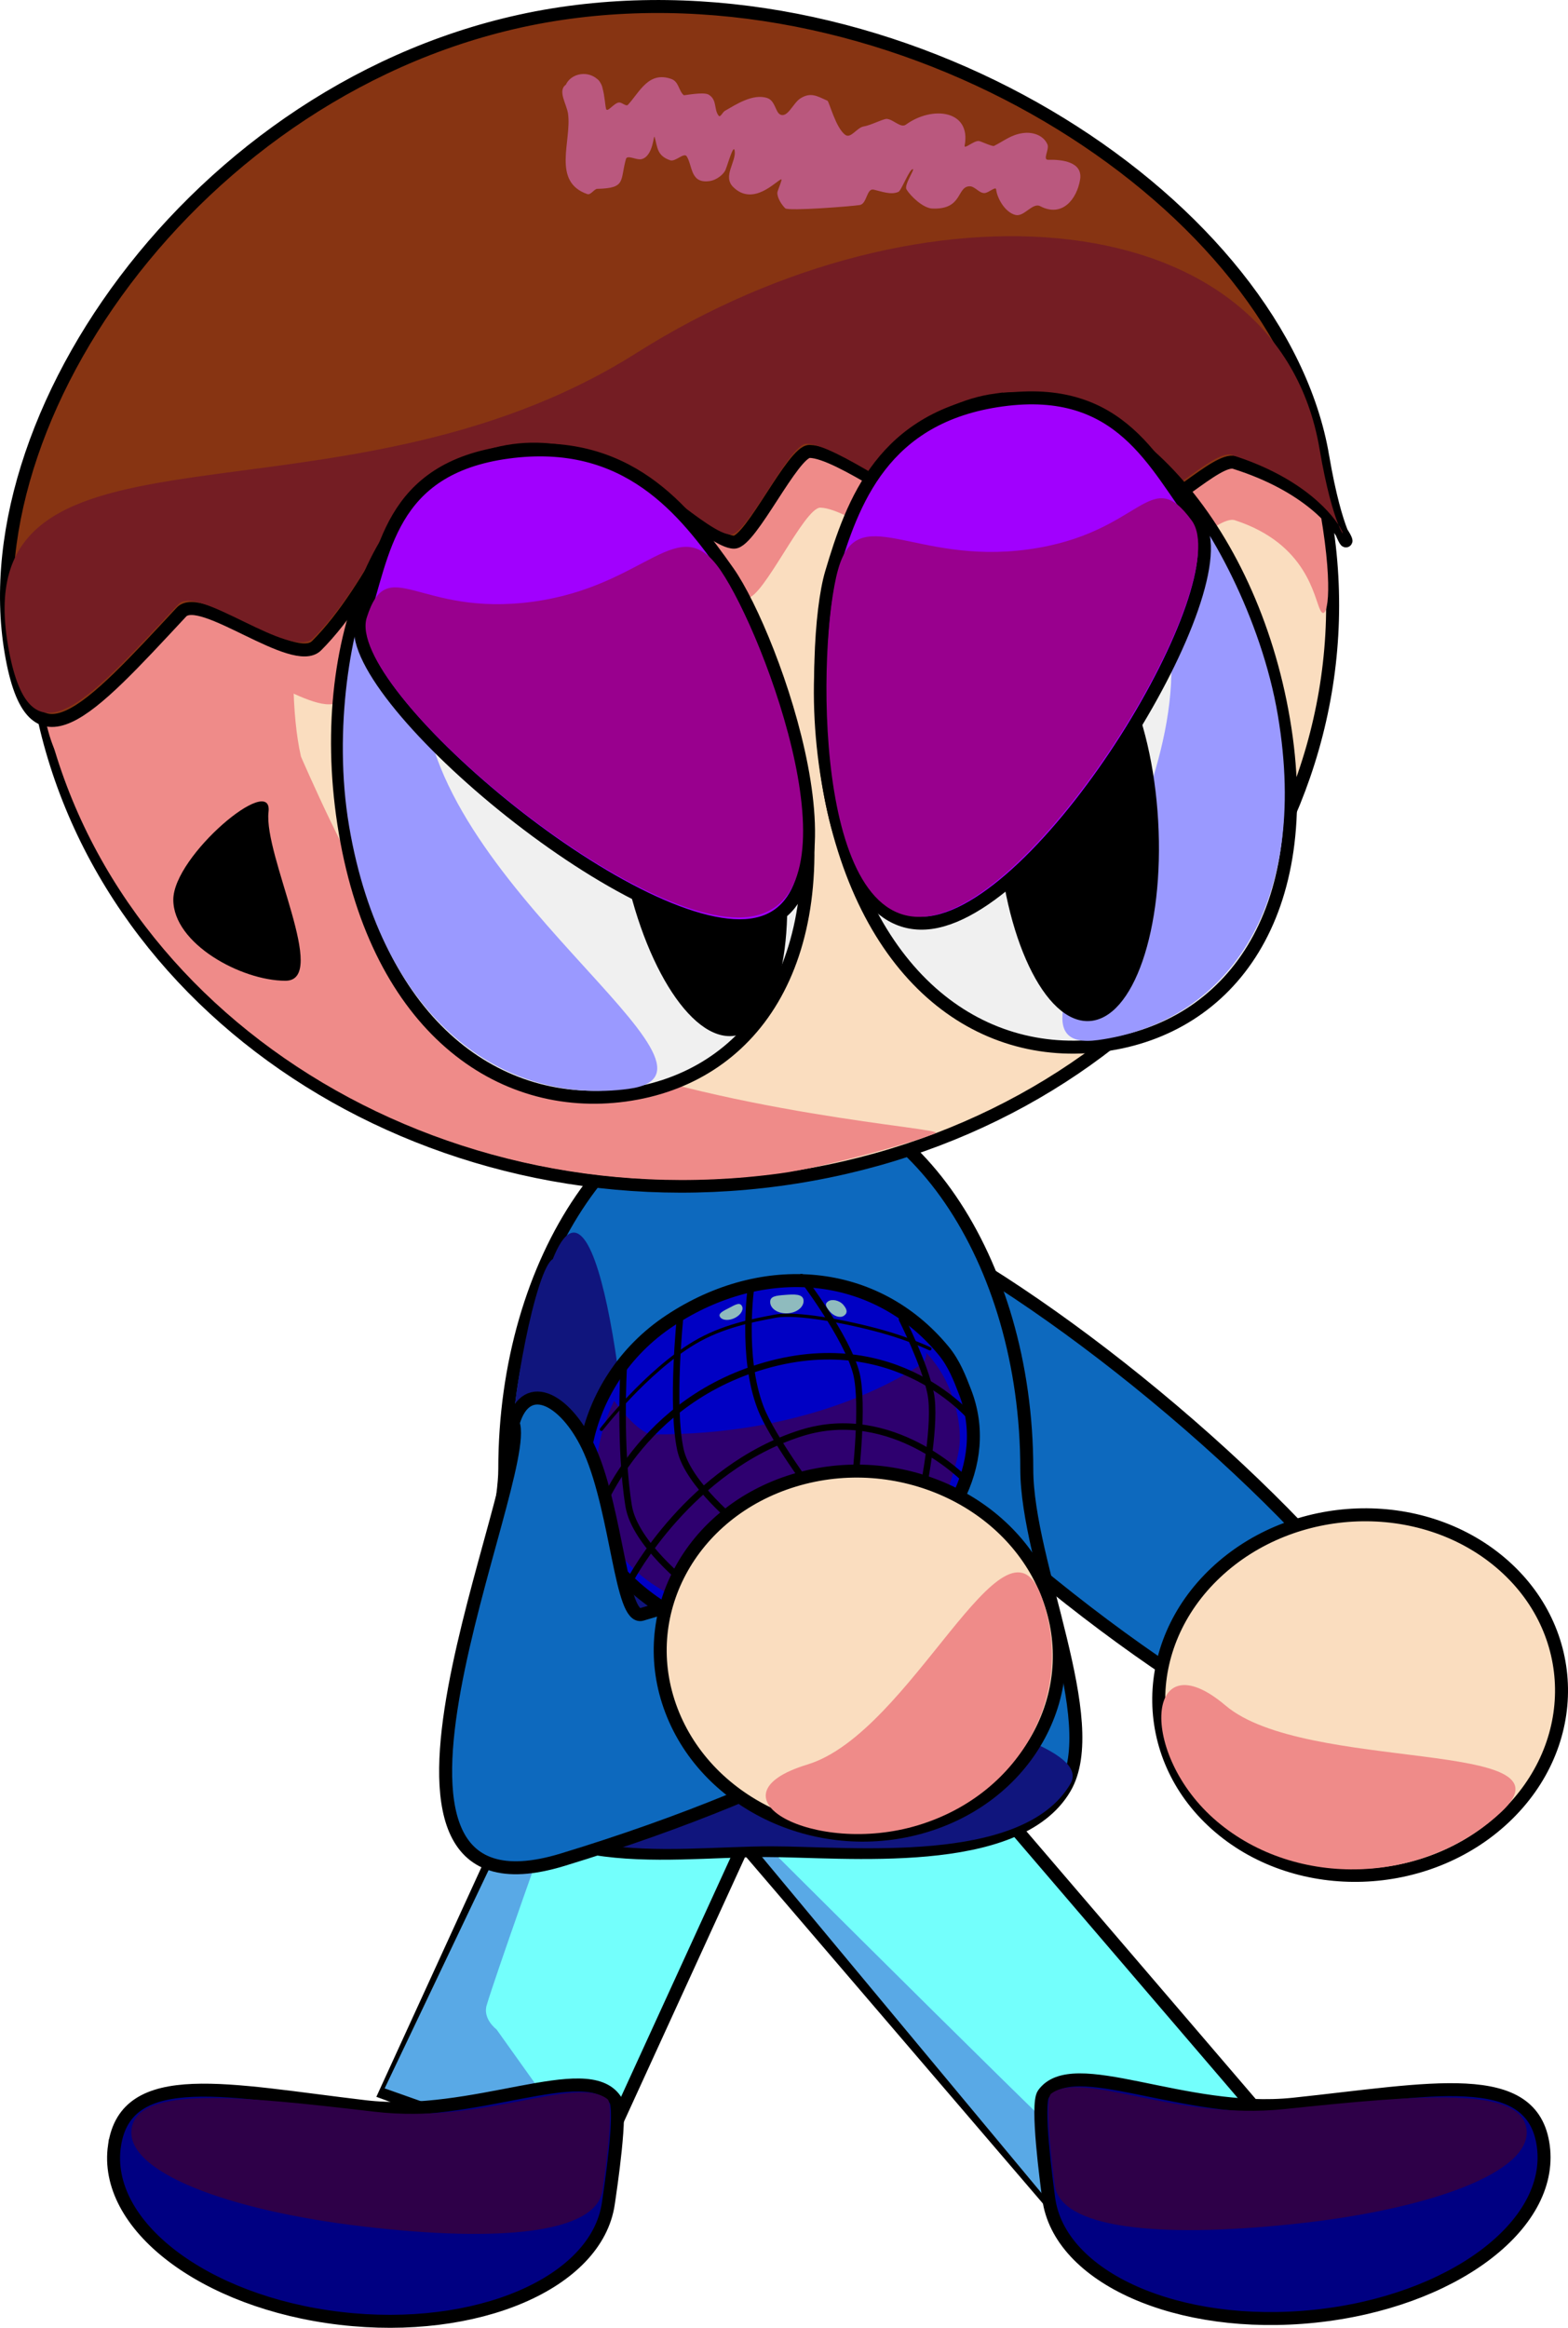 <svg version="1.1" xmlns="http://www.w3.org/2000/svg" xmlns:xlink="http://www.w3.org/1999/xlink" width="241.731" height="358.699" viewBox="0,0,241.731,358.699"><g transform="translate(-181.861,-2.117)"><g data-paper-data="{&quot;isPaintingLayer&quot;:true}" fill-rule="nonzero" stroke-linejoin="miter" stroke-miterlimit="10" stroke-dasharray="" stroke-dashoffset="0" style="mix-blend-mode: normal"><g stroke="#000000" stroke-linecap="butt"><path d="M362.557,219.383c28.635,24.27 46.505,48.98 39.913,55.191c-6.592,6.211 -35.148,-8.428 -63.783,-32.698c-28.635,-24.27 -46.505,-48.98 -39.913,-55.191c6.592,-6.211 35.148,8.428 63.783,32.698z" fill="#0d69be" stroke-width="2"/><path d="M413.194,242.919c12.291,10.417 12.562,27.996 0.605,39.262c-11.957,11.267 -31.613,11.955 -43.904,1.538c-12.291,-10.417 -12.562,-27.996 -0.605,-39.262c11.957,-11.267 31.613,-11.955 43.904,-1.538z" fill="#faddbf" stroke-width="2"/><path d="M370.798,264.927c12.291,10.417 54.543,5.06 42.586,16.327c-11.957,11.267 -31.613,11.955 -43.904,1.538c-12.291,-10.417 -10.973,-28.282 1.317,-17.865z" fill="#ef8b89" stroke-width="0"/></g><g stroke="#000000" stroke-linecap="butt"><path d="M354.294,353.729l-68.588,-80.046l27.72,-18.97l68.588,80.046z" fill="#73fffc" stroke-width="2"/><path d="M353.543,353.419l-66.255,-79.631c0,0 53.914,53.866 61.797,61.019c1.743,1.581 4.379,0.721 4.379,0.721l26.945,-0.932z" fill="#59a9e6" stroke-width="0"/></g><g stroke="#000000" stroke-linecap="butt"><path d="M241.241,324.658l42.726,-93.309l32.313,11.817l-42.726,93.309z" fill="#73fffc" stroke-width="2"/><path d="M241.161,323.923l43.502,-91.3c0,0 -24.838,68.778 -27.77,78.469c-0.648,2.142 1.513,3.742 1.513,3.742l14.495,20.321z" fill="#59a9e6" stroke-width="0"/></g><g stroke="#000000" stroke-linecap="butt"><path d="M340.155,228.5c0,14.603 11.894,38.874 5.86,49.153c-7.38,12.571 -33.872,9.623 -46.098,9.623c-16.175,0 -39,4.412 -45.393,-15.692c-2.391,-7.518 5.155,-34.249 5.155,-43.084c0,-32.461 18.015,-58.776 40.238,-58.776c22.223,0 40.238,26.315 40.238,58.776z" fill="#0d69be" stroke-width="2"/><path d="M279.467,244.98c0,14.603 73.447,21.74 67.413,32.019c-7.38,12.571 -33.872,9.623 -46.098,9.623c-16.175,0 -39,4.412 -45.393,-15.692c-2.391,-7.518 5.155,-34.249 5.155,-43.084c0,-10 3.964,-30.256 6.534,-31.705c7.037,-17.736 12.389,26.597 12.389,48.839z" fill="#10157d" stroke-width="0"/></g><g stroke-linecap="butt"><g stroke="#000000"><g><path d="M187.836,108.7c-8.311,-48.943 29.349,-94.64 84.114,-102.067c54.766,-7.427 105.899,26.228 114.209,75.172c8.311,48.943 -29.349,94.64 -84.114,102.067c-54.766,7.427 -105.899,-26.228 -114.209,-75.172z" fill="#faddbf" stroke-width="2"/><path d="M187.952,107.754c-2.674,-15.747 2.849,-44.272 7.555,-48.349c0.538,-0.466 5.19,-10.239 12.799,-18.458c9.458,-10.216 22.256,-19.237 23.005,-19.128c9.784,1.424 -8.995,70.62 -3.053,96.877c0.014,0.063 8.658,19.908 10.63,20.11c4.22,4.503 14.066,18.588 28.07,24.33c26.098,10.7 60.779,12.817 59.132,13.581c-2.633,1.223 -16.834,5.246 -23.93,6.208c-54.766,7.427 -105.899,-26.228 -114.209,-75.172z" fill="#ef8b89" stroke-width="0"/><path d="M385.466,81.408c2.065,12.159 0.931,16.611 -0.044,14.761c-0.995,-1.887 -1.962,-10.235 -13.186,-13.888c-2.72,-0.885 -10.831,8.185 -14.242,7.333c-2.142,-0.535 -11.934,-9.27 -14.294,-9.674c-1.65,-0.282 -13.084,10.739 -14.802,10.49c-4.285,-0.622 -16.052,-9.994 -20.559,-10.087c-2.482,-0.051 -8.76,13.868 -11.274,13.938c-3.242,0.089 -13.928,-11.025 -17.132,-10.591c-8.521,1.156 -7.509,8.521 -12.573,15.634c-3.291,4.623 -18.691,-11.432 -21.559,-6.297c-3.562,6.377 -7.114,12.541 -11.439,16.979c-3.393,3.482 -17.435,-8.44 -20.336,-5.245c-14.008,15.425 -22.345,25.121 -25.572,6.113c-6.49,-38.221 49.207,-15.462 94.288,-44.606c43.152,-27.896 96.234,-23.082 102.724,15.139z" fill="#ef8b89" stroke-width="0"/></g><path d="M385.785,72.472c4.171,24.564 9.193,8.079 -13.574,0.92c-2.786,-0.876 -11.146,8.227 -14.64,7.387c-2.195,-0.528 -12.201,-9.234 -14.62,-9.629c-1.691,-0.276 -13.468,10.791 -15.229,10.548c-4.393,-0.607 -16.421,-9.944 -21.044,-10.021c-2.546,-0.043 -9.046,13.907 -11.625,13.985c-3.325,0.101 -14.239,-10.983 -17.527,-10.537c-8.745,1.186 -7.74,8.552 -12.965,15.688c-3.395,4.637 -19.122,-11.373 -22.087,-6.225c-3.682,6.393 -7.352,12.573 -11.808,17.029c-3.495,3.496 -17.847,-8.384 -20.837,-5.177c-14.436,15.483 -23.03,25.214 -26.257,6.206c-6.49,-38.221 32.225,-91.322 85.979,-98.612c53.754,-7.29 109.745,30.218 116.235,68.439z" fill="#873412" stroke-width="2"/><path d="M385.289,71.295c4.171,24.564 9.193,8.079 -13.574,0.92c-2.786,-0.876 -11.146,8.227 -14.64,7.387c-2.195,-0.528 -12.201,-9.234 -14.62,-9.629c-1.691,-0.276 -13.468,10.791 -15.229,10.548c-4.393,-0.607 -16.421,-9.944 -21.044,-10.021c-2.546,-0.043 -9.046,13.907 -11.625,13.985c-3.325,0.101 -14.239,-10.983 -17.527,-10.537c-8.745,1.186 -7.74,8.552 -12.965,15.688c-3.395,4.637 -19.122,-11.373 -22.087,-6.225c-3.682,6.393 -7.352,12.573 -11.808,17.029c-3.495,3.496 -17.847,-8.384 -20.837,-5.177c-14.436,15.483 -23.03,25.214 -26.257,6.206c-6.49,-38.221 50.541,-15.643 96.911,-44.962c44.385,-28.063 98.813,-23.432 105.303,14.789z" fill="#741d23" stroke-width="0"/></g><path d="M274.177,14.513c0.097,0.111 0.183,0.242 0.261,0.388c0.156,0.256 0.267,0.54 0.322,0.844c0.329,1.171 0.394,2.636 0.534,3.144c0.184,0.667 1.26,-0.971 2.029,-0.979c0.471,-0.005 1.061,0.671 1.358,0.345c1.808,-1.977 3.176,-5.223 6.689,-3.963c1.163,0.417 1.127,1.87 1.91,2.497c0.066,0.053 3.03,-0.557 3.821,-0.094c1.364,0.798 0.774,2.305 1.562,3.26c0.252,0.306 0.594,-0.554 0.953,-0.758c1.596,-0.907 4.322,-2.733 6.552,-1.964c1.175,0.405 1.25,2.12 1.922,2.502c1.178,0.669 2.021,-1.735 3.161,-2.454c1.577,-0.994 2.553,-0.377 4.167,0.353c0.278,0.126 1.287,4.247 2.783,5.283c0.841,0.582 1.781,-1.16 2.829,-1.319c1.046,-0.158 3.042,-1.202 3.554,-1.16c1.027,0.083 2.131,1.467 2.932,0.886c4.089,-2.967 10.094,-2.231 9.061,3.217c-0.131,0.689 1.445,-0.81 2.216,-0.691c0.299,0.046 2.061,0.878 2.312,0.752c1.639,-0.824 2.611,-1.723 4.473,-1.98c1.546,-0.213 3.163,0.364 3.767,1.759c0.318,0.733 -0.79,2.379 0.089,2.357c2.073,-0.051 5.392,0.275 4.939,3.052c-0.492,3.014 -2.761,5.879 -6.144,4.1c-1.174,-0.617 -2.476,1.666 -3.793,1.356c-1.687,-0.397 -2.875,-2.685 -3.001,-3.927c-0.058,-0.574 -1.19,0.562 -1.835,0.55c-0.868,-0.015 -1.463,-1.102 -2.329,-1.044c-1.937,0.131 -1.01,3.632 -5.699,3.426c-1.384,-0.061 -3.332,-1.882 -3.971,-2.97c-0.371,-0.632 1.223,-3.001 1.019,-3.086c-0.495,-0.207 -1.775,3.266 -2.249,3.483c-1.14,0.521 -2.582,-0.056 -3.822,-0.34c-1.096,-0.251 -1.014,2.16 -2.121,2.367c-0.978,0.183 -11.033,0.98 -11.515,0.507c-0.587,-0.577 -1.266,-1.67 -1.208,-2.437c0.021,-0.276 0.815,-2.081 0.606,-2.031c-0.742,0.177 -4.291,4.263 -7.408,1.203c-1.695,-1.664 0.499,-3.918 0.214,-5.618c-0.176,-1.049 -1,1.929 -1.393,2.93c-0.301,0.769 -1.448,1.593 -2.35,1.742c-3.119,0.515 -2.708,-2.281 -3.635,-3.776c-0.428,-0.69 -1.741,0.873 -2.564,0.589c-2.013,-0.695 -1.944,-1.95 -2.377,-3.531c-0.198,-0.724 -0.16,2.927 -2.055,3.362c-0.769,0.176 -2.185,-0.717 -2.381,-0.03c-0.95,3.347 0.091,4.503 -4.438,4.602c-0.437,0.01 -1.003,0.987 -1.503,0.815c-5.532,-1.909 -2.416,-8.16 -2.985,-12.372c-0.201,-1.486 -1.66,-3.55 -0.347,-4.479c0.378,-0.84 1.229,-1.484 2.303,-1.63c0.952,-0.129 1.867,0.163 2.508,0.72c0.101,0.069 0.193,0.148 0.274,0.241z" fill="#ba587e" stroke="none" stroke-width="0.5"/></g><g stroke="#000000" stroke-linecap="butt"><path d="M305.309,120.87c5.072,29.873 -7.724,47.371 -27.116,50.001c-19.392,2.63 -38.037,-10.605 -43.11,-40.477c-5.072,-29.873 6.536,-56.221 25.929,-58.851c19.392,-2.63 39.225,19.455 44.297,49.327z" fill="#f0f0f0" stroke-width="2"/><path d="M247.107,107.808c-0.021,30.215 51.076,59.463 31.683,62.093c-19.392,2.63 -38.037,-10.605 -43.11,-40.477c-5.072,-29.873 11.458,-65.297 11.427,-21.616z" fill="#9a99ff" stroke-width="0"/></g><path d="M302.213,130.1c2.81,16.55 -0.4,30.711 -7.17,31.629c-6.77,0.918 -14.536,-11.754 -17.346,-28.304c-2.81,-16.55 0.4,-30.711 7.17,-31.629c6.77,-0.918 14.536,11.754 17.346,28.304z" fill="#000000" stroke="none" stroke-width="0" stroke-linecap="butt"/><g stroke="#000000" stroke-linecap="butt"><path d="M294.112,90.249c7.036,9.993 21.952,51.913 3.564,54.407c-18.388,2.494 -63.666,-36.112 -60.054,-46.891c3.436,-10.256 4.143,-23.482 22.531,-25.975c18.388,-2.494 27.253,8.936 33.959,18.459z" fill="#a100fe" stroke-width="2"/><path d="M292.967,90.025c6.858,10.017 22.193,50.95 4.432,53.359c-17.761,2.409 -62.427,-35.35 -58.996,-46.104c3.264,-10.233 7.847,-0.035 25.608,-2.443c17.761,-2.409 22.42,-14.358 28.957,-4.812z" fill="#99008e" stroke-width="0"/></g><g data-paper-data="{&quot;index&quot;:null}" stroke="#000000" stroke-linecap="butt"><path d="M335.449,63.743c19.392,-2.63 39.225,19.455 44.297,49.327c5.072,29.873 -8.34,47.454 -27.732,50.084c-19.392,2.63 -37.421,-10.688 -42.494,-40.561c-5.072,-29.873 6.536,-56.221 25.929,-58.851z" fill="#f0f0f0" stroke-width="2"/><path d="M378.854,112.303c5.072,29.873 -8.34,47.454 -27.732,50.084c-19.392,2.63 19.695,-38.849 9.645,-67.698c-14.53,-41.707 13.015,-12.259 18.088,17.613z" fill="#9a99ff" stroke-width="0"/></g><path d="M346.3,98.915c6.838,-0.312 13.155,12.988 14.109,29.706c0.954,16.718 -3.817,30.523 -10.655,30.834c-6.838,0.312 -13.155,-12.988 -14.109,-29.706c-0.954,-16.718 3.817,-30.523 10.655,-30.834z" data-paper-data="{&quot;index&quot;:null}" fill="#000000" stroke="none" stroke-width="0" stroke-linecap="butt"/><g data-paper-data="{&quot;index&quot;:null}" stroke="#000000" stroke-linecap="butt"><path d="M310.048,90.382c3.243,-10.872 7.915,-24.138 26.303,-26.632c18.388,-2.494 23.453,9.95 30.139,18.833c7.027,9.336 -22.732,59.196 -41.12,61.69c-18.388,2.494 -18.724,-42.483 -15.322,-53.891z" fill="#a100fe" stroke-width="2"/><path d="M311.067,89.865c3.073,-10.849 11.489,-0.673 29.25,-3.082c17.761,-2.409 18.752,-13.362 25.266,-4.456c6.846,9.361 -22.918,58.573 -40.679,60.982c-17.761,2.409 -17.062,-42.06 -13.837,-53.444z" fill="#99008e" stroke-width="0"/></g><path d="M199.512,332.743c1.799,-12.234 17.618,-8.47 38.641,-6.001c16.82,1.976 34.12,-7.493 38.546,-1.087c1.106,1.601 -0.696,13.584 -1.056,16.03c-1.799,12.234 -20.3,20.15 -41.323,17.68c-21.023,-2.469 -36.607,-14.388 -34.808,-26.622z" data-paper-data="{&quot;index&quot;:null}" fill="#000082" stroke="#000000" stroke-width="2" stroke-linecap="butt"/><path d="M239.541,327.513c16.82,1.976 31.149,-5.685 35.966,-1.936c1.203,0.937 -0.574,12.749 -0.768,14.071c-0.973,6.617 -15.813,8.03 -36.836,5.561c-21.023,-2.469 -36.728,-8.456 -35.755,-15.073c0.973,-6.617 16.37,-5.093 37.394,-2.624z" data-paper-data="{&quot;index&quot;:null}" fill="#2e0048" stroke="#000000" stroke-width="0" stroke-linecap="butt"/><g><g><path d="M315.925,247.366c-14.368,9.481 -28.096,8.561 -39.251,-3.7c-8.725,-9.59 -5.884,-28.582 8.485,-38.063c14.368,-9.481 31.662,-8.071 42.165,4.642c1.643,1.988 2.498,4.258 3.301,6.326c4.333,11.151 -2.579,22.798 -14.701,30.797z" fill="#0000c4" stroke="#000000" stroke-width="2" stroke-linecap="butt"/><path d="M276.547,217.97c0,0 3.615,5.162 5.987,5.175c22.749,0.128 36.817,-7.788 41.247,-10.724c1.006,-0.667 0.877,-1.849 0.877,-1.849c0,0 1.69,1.65 3.006,4.3c1.401,2.82 2.426,6.744 2.114,9.984c-0.356,3.7 -3.707,11.997 -3.707,11.997l-17.409,15.785c0,0 -15.893,-0.896 -18.241,-1.821c-2.3,-0.906 -4.731,-2.567 -7.396,-4.24c-4.137,-2.598 -7.187,-6.552 -8.254,-9.446c-1.362,-3.693 -1.31,-8.627 -0.487,-12.597c0.766,-3.695 2.264,-6.564 2.264,-6.564z" fill="#2e006f" stroke="none" stroke-width="0" stroke-linecap="butt"/><path d="M295.897,237.188c0,0 -7.987,-6.338 -9.141,-11.694c-1.461,-6.78 -0.045,-20.439 -0.045,-20.439" fill="none" stroke="#000000" stroke-width="1" stroke-linecap="round"/><path d="M320.919,205.4c0,0 3.479,6.896 4.403,11.368c0.933,4.514 -1.097,14.618 -1.097,14.618" fill="none" stroke="#000000" stroke-width="1" stroke-linecap="round"/><path d="M288.041,246.43c0,0 -8.307,-6.396 -9.261,-12.248c-1.465,-8.98 -0.773,-21.234 -0.773,-21.234" fill="none" stroke="#000000" stroke-width="1" stroke-linecap="round"/><path d="M273.726,236.54c0,0 5.643,-17.6 25.104,-23.706c21.317,-6.688 33.132,8.195 33.132,8.195" fill="none" stroke="#000000" stroke-width="1" stroke-linecap="round"/><path d="M279.153,245.372c0,0 9.057,-17.004 26.217,-22.425c14.09,-4.451 25.354,7.253 25.354,7.253" fill="none" stroke="#000000" stroke-width="1" stroke-linecap="round"/><path d="M303.345,204.487c-1.419,0.109 -2.647,-0.617 -2.744,-1.621c-0.096,-1.004 0.84,-1.1 2.259,-1.209c1.419,-0.109 2.783,-0.189 2.879,0.815c0.096,1.004 -0.976,1.906 -2.395,2.015z" fill="#8fbbbe" stroke="none" stroke-width="0" stroke-linecap="butt"/><path d="M311.941,204.879c-0.573,0.378 -1.552,0.062 -2.186,-0.706c-0.634,-0.768 -0.775,-1.16 -0.202,-1.538c0.573,-0.378 1.724,-0.176 2.359,0.592c0.634,0.768 0.602,1.274 0.029,1.652z" fill="#8fbbbe" stroke="none" stroke-width="0" stroke-linecap="butt"/><path d="M295.192,205.181c-0.922,0.482 -1.961,0.427 -2.32,-0.122c-0.36,-0.549 0.479,-0.922 1.401,-1.404c0.922,-0.482 1.578,-0.891 1.937,-0.342c0.36,0.549 -0.096,1.385 -1.018,1.867z" fill="#8fbbbe" stroke="none" stroke-width="0" stroke-linecap="butt"/><path d="M274.576,222.373c0,0 6.881,-8.908 14.346,-13.354c4.232,-2.521 8.936,-3.437 12.511,-4.095c3.161,-0.583 10.791,0.794 16.508,2.391c4.209,1.176 7.282,2.646 7.282,2.646" fill="none" stroke="#000000" stroke-width="0.5" stroke-linecap="round"/><path d="M305.415,198.92c0,0 7.042,9.247 8.459,14.824c1.194,4.699 -0.166,16.227 -0.166,16.227" fill="none" stroke="#000000" stroke-width="1" stroke-linecap="round"/><path d="M307.2,232.117c0,0 -6.332,-8.518 -8.075,-13.041c-3.061,-7.943 -1.456,-18.863 -1.456,-18.863" fill="none" stroke="#000000" stroke-width="1" stroke-linecap="round"/></g><g stroke="#000000" stroke-linecap="butt"><path d="M280.811,250.879c37.36,-11.363 46.738,-5.539 49.824,2.565c3.086,8.104 -24.699,23.885 -62.059,35.248c-37.36,11.363 -4.519,-59.18 -7.605,-67.284c2.091,-7.269 8.495,-3.405 11.875,4.341c4.169,9.552 4.771,26.101 7.965,25.13z" fill="#0d69be" stroke-width="2"/><path d="M304.268,230.236c16.036,-4.877 33.574,3.085 39.172,17.785c5.598,14.7 -2.864,30.57 -18.9,35.448c-16.036,4.877 -33.574,-3.085 -39.172,-17.785c-5.598,-14.7 2.864,-30.57 18.9,-35.448z" fill="#faddbf" stroke-width="2"/><path d="M306.346,274.013c16.036,-4.877 30.384,-40.795 35.982,-26.095c5.598,14.7 -2.864,30.57 -18.9,35.448c-16.036,4.877 -33.119,-4.475 -17.083,-9.353z" fill="#ef8b89" stroke-width="0"/></g></g><g stroke="#000000" stroke-linecap="butt"><path d="M419.79,332.841c1.609,12.255 -14.158,23.98 -35.217,26.189c-21.059,2.209 -39.436,-5.935 -41.045,-18.19c-0.322,-2.45 -1.938,-14.454 -0.808,-16.041c4.524,-6.351 21.676,3.331 38.525,1.564c21.059,-2.209 36.935,-5.777 38.545,6.478z" fill="#000082" stroke-width="2"/><path d="M417.195,330.202c0.871,6.629 -14.926,12.42 -35.985,14.629c-21.059,2.209 -35.876,0.613 -36.746,-6.016c-0.174,-1.325 -1.768,-13.158 -0.55,-14.08c4.874,-3.69 19.083,4.148 35.932,2.38c21.059,-2.209 36.479,-3.543 37.349,3.086z" fill="#2e0048" stroke-width="0"/></g><path d="M223.259,127.219c-0.78,6.742 9.404,26.026 2.604,26.026c-6.8,0 -17.284,-5.706 -17.284,-12.484c0,-6.778 15.39,-19.685 14.68,-13.542z" fill="#000000" stroke="none" stroke-width="0" stroke-linecap="butt"/></g></g></svg>